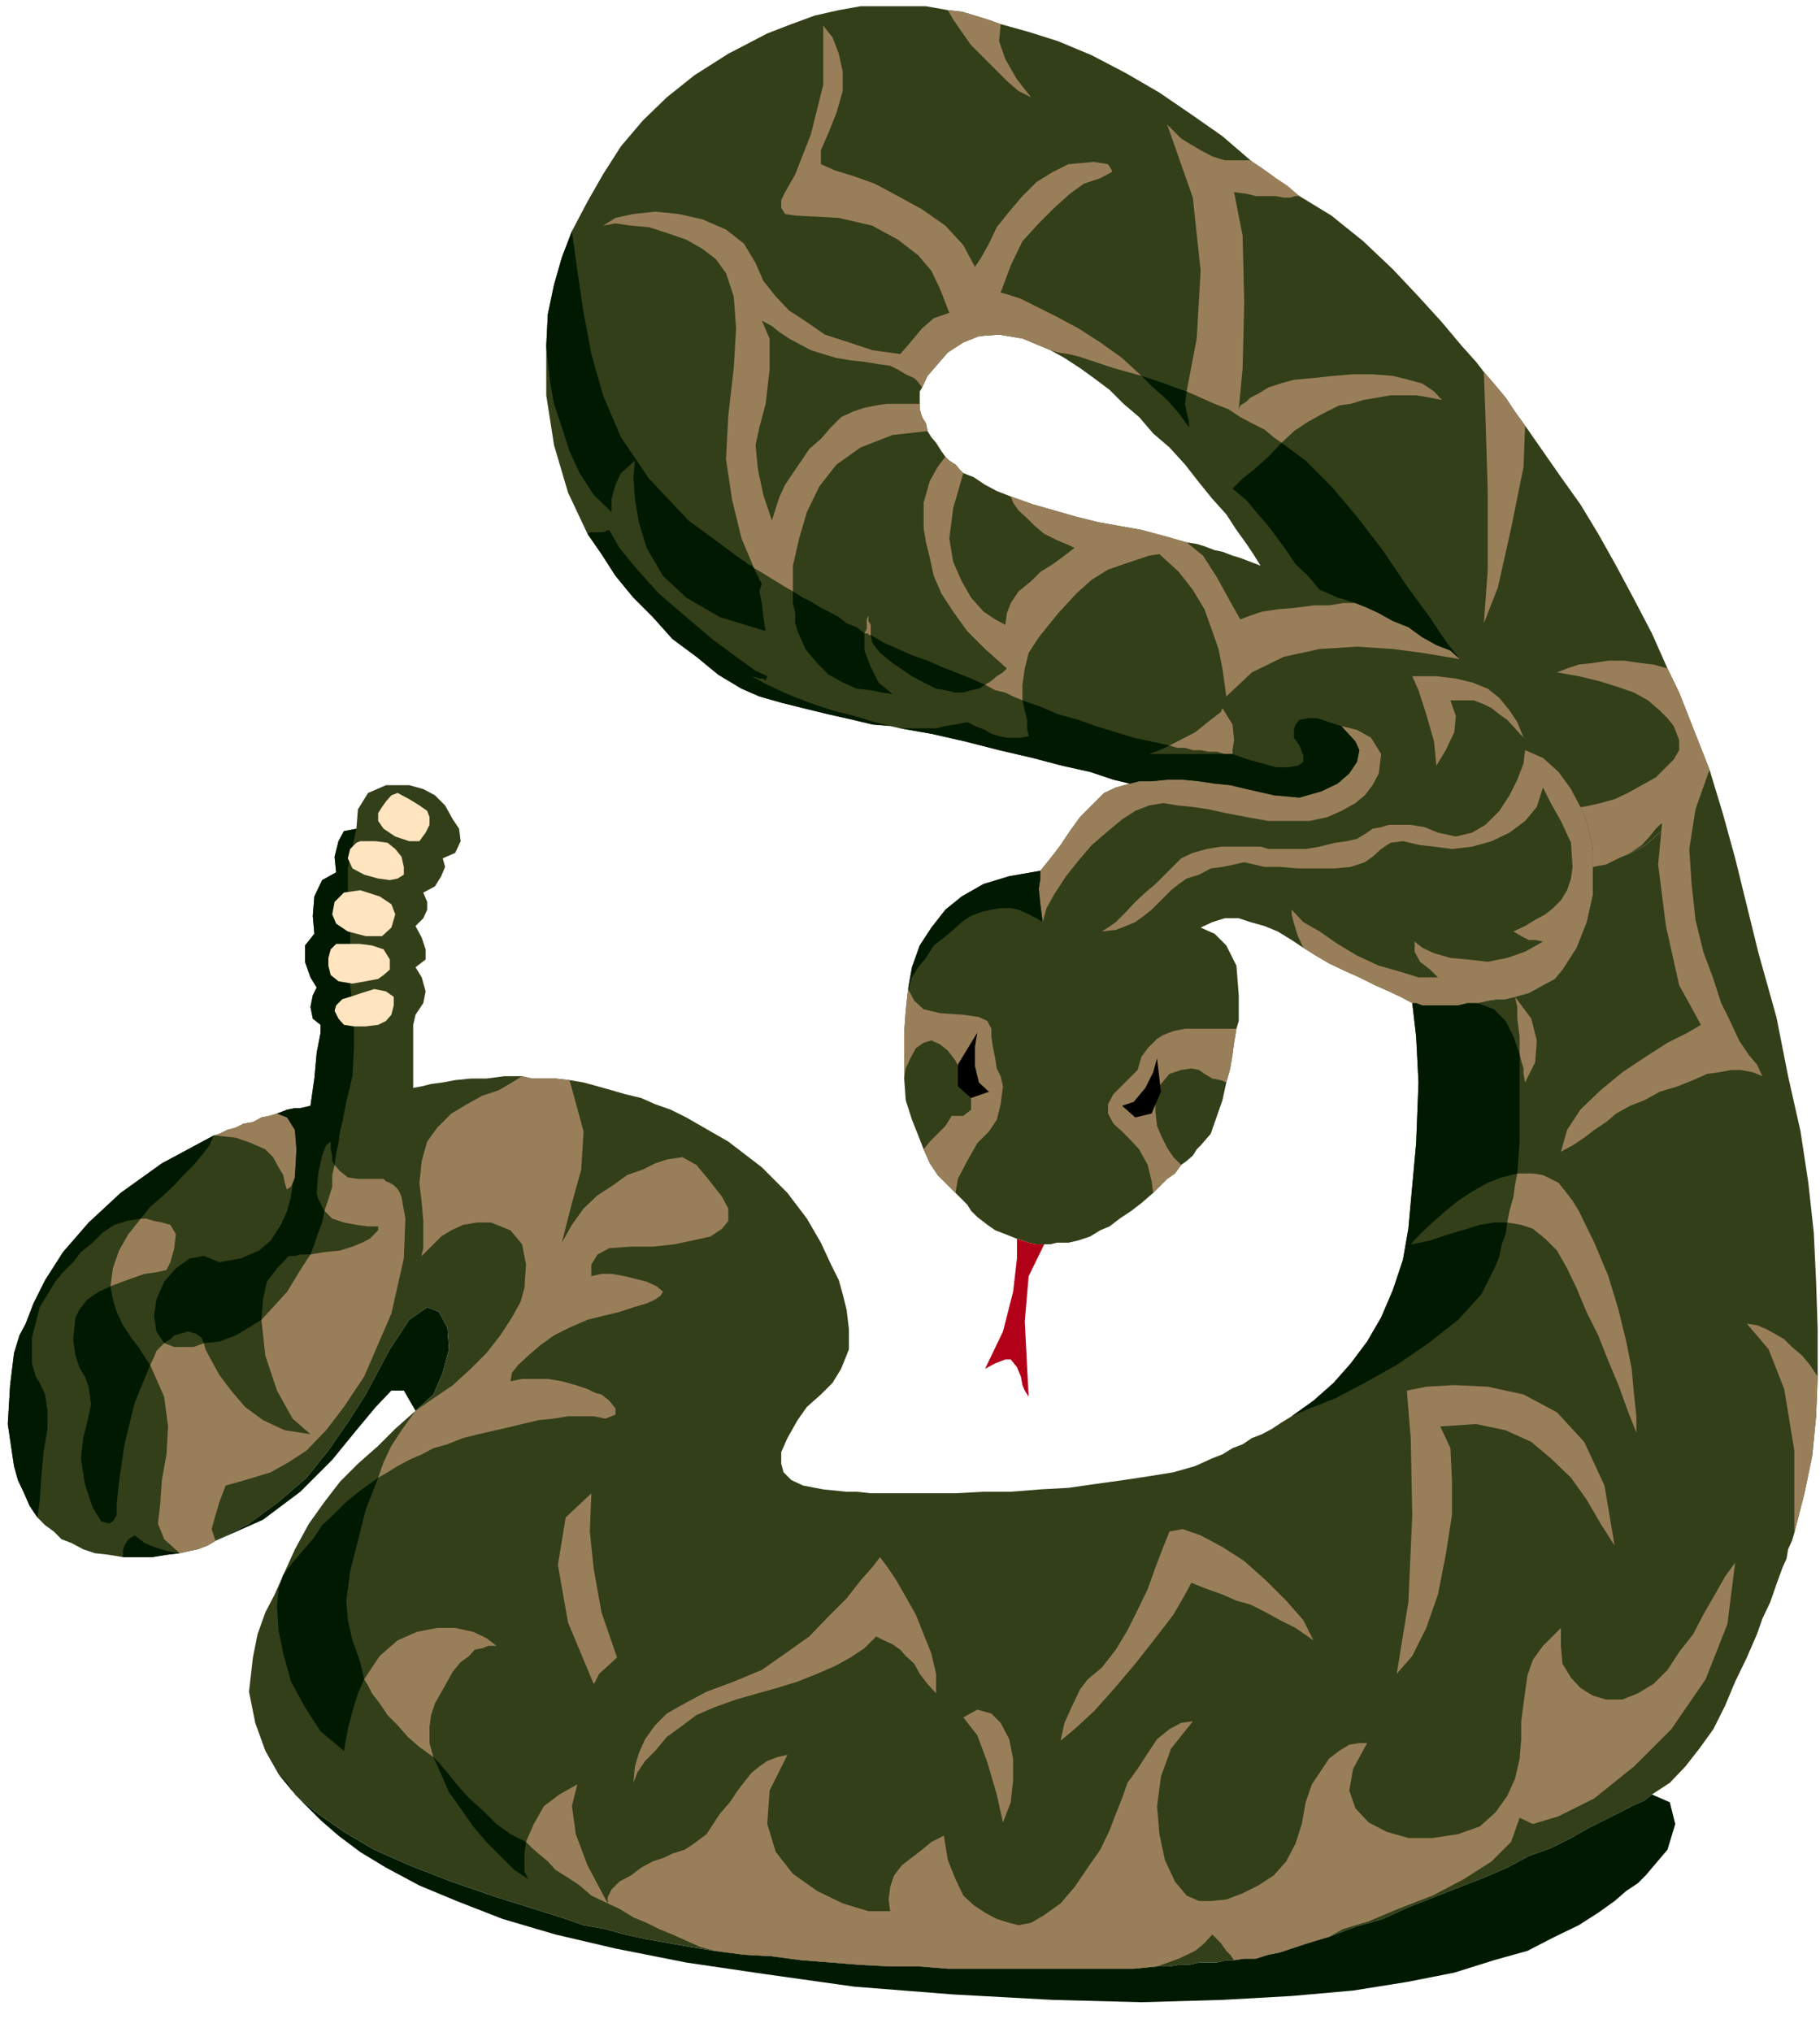<?xml version="1.0" encoding="UTF-8" standalone="no"?>
<svg
   xmlns:ooo="http://xml.openoffice.org/svg/export"
   xmlns:dc="http://purl.org/dc/elements/1.1/"
   xmlns:cc="http://creativecommons.org/ns#"
   xmlns:rdf="http://www.w3.org/1999/02/22-rdf-syntax-ns#"
   xmlns:svg="http://www.w3.org/2000/svg"
   xmlns="http://www.w3.org/2000/svg"
   xmlns:sodipodi="http://sodipodi.sourceforge.net/DTD/sodipodi-0.dtd"
   xmlns:inkscape="http://www.inkscape.org/namespaces/inkscape"
   version="1.2"
   width="23.39mm"
   height="26.11mm"
   viewBox="0 0 2339 2611"
   preserveAspectRatio="xMidYMid"
   xml:space="preserve"
   id="svg172"
   sodipodi:docname="snake1.svg"
   style="fill-rule:evenodd;stroke-width:28.222;stroke-linejoin:round"
   inkscape:version="0.92.5 (2060ec1f9f, 2020-04-08)"><sodipodi:namedview
   pagecolor="#ffffff"
   bordercolor="#666666"
   borderopacity="1"
   objecttolerance="10"
   gridtolerance="10"
   guidetolerance="10"
   inkscape:pageopacity="0"
   inkscape:pageshadow="2"
   inkscape:window-width="664"
   inkscape:window-height="487"
   id="namedview174"
   showgrid="false"
   inkscape:zoom="0.2102413"
   inkscape:cx="44.220473"
   inkscape:cy="49.322833"
   inkscape:window-x="0"
   inkscape:window-y="0"
   inkscape:window-maximized="0"
   inkscape:current-layer="svg172" />
 <defs
   class="ClipPathGroup"
   id="defs8">
  <clipPath
   id="presentation_clip_path"
   clipPathUnits="userSpaceOnUse">
   <rect
   x="0"
   y="0"
   width="21000"
   height="29700"
   id="rect2" />
  </clipPath>
  <clipPath
   id="presentation_clip_path_shrink"
   clipPathUnits="userSpaceOnUse">
   <rect
   x="21"
   y="29"
   width="20958"
   height="29641"
   id="rect5" />
  </clipPath>
 </defs>
 <defs
   class="TextShapeIndex"
   id="defs12">
  <g
   ooo:slide="id1"
   ooo:id-list="id3"
   id="g10" />
 </defs>
 <defs
   class="EmbeddedBulletChars"
   id="defs44">
  <g
   id="bullet-char-template-57356"
   transform="matrix(4.8828125e-4,0,0,-4.8828125e-4,0,0)">
   <path
   d="M 580,1141 1163,571 580,0 -4,571 Z"
   id="path14"
   inkscape:connector-curvature="0" />
  </g>
  <g
   id="bullet-char-template-57354"
   transform="matrix(4.8828125e-4,0,0,-4.8828125e-4,0,0)">
   <path
   d="M 8,1128 H 1137 V 0 H 8 Z"
   id="path17"
   inkscape:connector-curvature="0" />
  </g>
  <g
   id="bullet-char-template-10146"
   transform="matrix(4.8828125e-4,0,0,-4.8828125e-4,0,0)">
   <path
   d="M 174,0 602,739 174,1481 1456,739 Z M 1358,739 309,1346 659,739 Z"
   id="path20"
   inkscape:connector-curvature="0" />
  </g>
  <g
   id="bullet-char-template-10132"
   transform="matrix(4.8828125e-4,0,0,-4.8828125e-4,0,0)">
   <path
   d="M 2015,739 1276,0 H 717 l 543,543 H 174 v 393 h 1086 l -543,545 h 557 z"
   id="path23"
   inkscape:connector-curvature="0" />
  </g>
  <g
   id="bullet-char-template-10007"
   transform="matrix(4.8828125e-4,0,0,-4.8828125e-4,0,0)">
   <path
   d="m 0,-2 c -7,16 -16,29 -25,39 l 381,530 c -94,256 -141,385 -141,387 0,25 13,38 40,38 9,0 21,-2 34,-5 21,4 42,12 65,25 l 27,-13 111,-251 280,301 64,-25 24,25 c 21,-10 41,-24 62,-43 C 886,937 835,863 770,784 769,783 710,716 594,584 L 774,223 c 0,-27 -21,-55 -63,-84 l 16,-20 C 717,90 699,76 672,76 641,76 570,178 457,381 L 164,-76 c -22,-34 -53,-51 -92,-51 -42,0 -63,17 -64,51 -7,9 -10,24 -10,44 0,9 1,19 2,30 z"
   id="path26"
   inkscape:connector-curvature="0" />
  </g>
  <g
   id="bullet-char-template-10004"
   transform="matrix(4.8828125e-4,0,0,-4.8828125e-4,0,0)">
   <path
   d="M 285,-33 C 182,-33 111,30 74,156 52,228 41,333 41,471 c 0,78 14,145 41,201 34,71 87,106 158,106 53,0 88,-31 106,-94 l 23,-176 c 8,-64 28,-97 59,-98 l 735,706 c 11,11 33,17 66,17 42,0 63,-15 63,-46 V 965 c 0,-36 -10,-64 -30,-84 L 442,47 C 390,-6 338,-33 285,-33 Z"
   id="path29"
   inkscape:connector-curvature="0" />
  </g>
  <g
   id="bullet-char-template-9679"
   transform="matrix(4.8828125e-4,0,0,-4.8828125e-4,0,0)">
   <path
   d="M 813,0 C 632,0 489,54 383,161 276,268 223,411 223,592 c 0,181 53,324 160,431 106,107 249,161 430,161 179,0 323,-54 432,-161 108,-107 162,-251 162,-431 0,-180 -54,-324 -162,-431 C 1136,54 992,0 813,0 Z"
   id="path32"
   inkscape:connector-curvature="0" />
  </g>
  <g
   id="bullet-char-template-8226"
   transform="matrix(4.8828125e-4,0,0,-4.8828125e-4,0,0)">
   <path
   d="m 346,457 c -73,0 -137,26 -191,78 -54,51 -81,114 -81,188 0,73 27,136 81,188 54,52 118,78 191,78 73,0 134,-26 185,-79 51,-51 77,-114 77,-187 0,-75 -25,-137 -76,-188 -50,-52 -112,-78 -186,-78 z"
   id="path35"
   inkscape:connector-curvature="0" />
  </g>
  <g
   id="bullet-char-template-8211"
   transform="matrix(4.8828125e-4,0,0,-4.8828125e-4,0,0)">
   <path
   d="M -4,459 H 1135 V 606 H -4 Z"
   id="path38"
   inkscape:connector-curvature="0" />
  </g>
  <g
   id="bullet-char-template-61548"
   transform="matrix(4.8828125e-4,0,0,-4.8828125e-4,0,0)">
   <path
   d="m 173,740 c 0,163 58,303 173,419 116,115 255,173 419,173 163,0 302,-58 418,-173 116,-116 174,-256 174,-419 0,-163 -58,-303 -174,-418 C 1067,206 928,148 765,148 601,148 462,206 346,322 231,437 173,577 173,740 Z"
   id="path41"
   inkscape:connector-curvature="0" />
  </g>
 </defs>
 <g
   id="g49"
   transform="translate(-9330,-13544)">
  <g
   id="id2"
   class="Master_Slide">
   <g
   id="bg-id2"
   class="Background" />
   <g
   id="bo-id2"
   class="BackgroundObjects" />
  </g>
 </g>
 <g
   class="SlideGroup"
   id="g170"
   transform="translate(-9330,-13544)">
  <g
   id="g168">
   <g
   id="container-id1">
    <g
   id="id1"
   class="Slide"
   clip-path="url(#presentation_clip_path)">
     <g
   class="Page"
   id="g164">
      <g
   class="Graphic"
   id="g162">
       <g
   id="id3">
        <rect
   class="BoundingBox"
   x="9330"
   y="13544"
   width="2339"
   height="2611"
   id="rect51"
   style="fill:none;stroke:none" />
        <path
   d="m 11527,14533 17,56 16,58 15,61 15,61 23,82 15,76 16,71 10,66 7,64 3,63 2,61 v 61 l -2,51 -5,51 -10,48 -13,51 -3,10 -5,11 -2,12 -5,11 -8,22 -8,23 -10,21 -7,20 -13,30 -15,31 -13,31 -15,30 -18,25 -18,23 -20,21 -23,15 -10,8 -16,7 -15,8 -20,10 -20,10 -23,13 -26,13 -28,10 -28,15 -30,13 -31,12 -33,13 -33,13 -33,15 -35,10 -34,13 -17,5 -16,5 -15,5 -15,5 -15,3 -16,5 h -15 l -13,2 h -10 l -12,3 h -11 -12 l -13,3 h -13 l -12,2 h -16 l -30,3 h -31 -30 -33 -36 -35 -36 -38 l -36,-3 h -38 l -38,-2 -38,-3 -38,-3 -38,-5 -36,-2 -38,-5 -31,-5 -28,-5 -28,-5 -28,-6 -25,-7 -28,-5 -23,-8 -25,-8 -64,-20 -58,-20 -54,-21 -45,-20 -39,-23 -33,-23 -28,-23 -23,-28 -17,-30 -13,-36 -8,-40 5,-44 6,-30 10,-28 12,-23 11,-25 15,-33 18,-33 20,-28 20,-26 23,-23 26,-23 22,-22 26,-23 23,-21 12,-28 8,-30 -2,-28 -11,-20 -15,-6 -23,16 -25,38 -15,28 -16,30 -23,36 -25,36 -28,35 -36,31 -38,28 -43,22 -10,6 -13,5 -10,2 -13,3 -17,2 -18,3 h -21 -17 l -18,-3 -18,-2 -15,-5 -15,-8 -13,-5 -10,-10 -11,-8 -10,-10 -10,-15 -7,-16 -8,-17 -5,-18 -8,-54 3,-50 5,-41 7,-23 8,-15 10,-26 15,-30 23,-36 33,-38 41,-38 53,-38 67,-36 7,-2 10,-5 11,-3 10,-5 12,-2 11,-6 10,-2 10,-3 13,-5 10,-2 h 7 l 13,-3 5,-35 3,-33 5,-26 v -10 l -10,-8 -3,-15 3,-15 5,-10 -8,-13 -7,-20 v -21 l 12,-15 -2,-23 2,-25 10,-21 18,-10 -2,-20 5,-20 7,-13 16,-3 2,-25 13,-21 23,-10 h 30 l 18,5 15,8 13,13 10,18 8,12 2,16 -7,15 -16,7 3,11 -5,12 -8,13 -15,8 5,12 v 10 l -5,11 -10,10 8,15 5,15 v 13 l -13,10 8,13 5,18 -3,15 -10,15 -3,13 v 20 28 33 l 11,-2 12,-3 15,-2 16,-3 20,-2 h 20 l 23,-3 h 23 l 13,3 h 15 15 l 18,2 18,3 18,5 18,5 17,5 21,5 18,8 20,7 20,10 54,31 43,33 33,33 25,33 18,31 13,28 10,20 5,18 5,20 3,25 v 26 l -10,25 -11,18 -15,15 -18,16 -12,17 -13,23 -8,18 v 15 l 3,11 10,10 15,7 26,5 30,3 h 13 l 18,2 h 23 25 30 31 l 36,-2 h 35 l 38,-3 36,-2 35,-5 36,-5 33,-5 31,-5 28,-8 22,-10 13,-5 13,-8 13,-5 12,-8 13,-5 13,-7 12,-8 13,-8 28,-20 26,-23 22,-25 21,-28 18,-31 15,-35 13,-39 7,-40 10,-110 3,-78 -3,-59 -5,-43 h 5 l 8,3 h 10 10 13 13 l 12,-3 h 13 l 13,-3 13,-2 h 10 l 12,-3 18,-5 18,-10 15,-8 10,-12 18,-28 13,-33 8,-36 v -35 l 23,-8 22,-8 23,-12 18,-16 18,-15 18,-20 15,-21 z"
   id="path53"
   inkscape:connector-curvature="0"
   style="fill:#333f19;stroke:none" />
        <path
   d="m 11377,14658 v -21 l -3,-18 -5,-20 -8,-18 -10,-23 -13,-25 -12,-25 -18,-23 -20,-26 -23,-23 -28,-23 -31,-22 -12,-11 -18,-7 -18,-10 -18,-13 -20,-8 -18,-10 -15,-7 -15,-6 -16,-5 -7,-2 -11,-5 -12,-5 -8,-3 -10,-5 -10,-5 -10,-3 -13,-5 -10,-5 -8,-2 -7,-3 -8,-13 -10,-15 -13,-18 -13,-20 -18,-20 -17,-21 -18,-23 -20,-22 -21,-18 -18,-21 -20,-17 -18,-18 -20,-15 -18,-13 -20,-13 -18,-10 -36,-15 -30,-5 -26,2 -20,8 -20,13 -13,15 -13,15 -7,15 -3,5 v 5 6 5 7 l 3,10 5,8 2,10 5,8 6,7 7,11 5,7 5,5 8,5 5,6 5,5 13,5 15,10 15,8 18,7 28,10 28,8 28,8 28,7 28,5 28,5 30,8 28,8 13,2 10,3 13,5 10,2 13,5 10,3 13,5 13,5 7,3 8,2 10,5 13,5 10,3 10,5 10,5 8,3 12,5 11,5 7,2 16,5 15,6 15,7 18,10 20,8 18,13 18,10 18,7 12,11 31,22 28,23 23,23 20,26 18,23 12,25 13,25 10,23 8,18 5,20 3,18 v 21 35 l -8,36 -13,33 -18,28 -10,12 -15,8 -18,10 -18,5 -12,3 h -10 l -13,2 -13,3 h -13 l -12,3 h -13 -13 -10 -10 l -8,-3 h -5 l -15,-8 -15,-7 -18,-8 -20,-10 -18,-8 -21,-10 -17,-10 -16,-10 -15,-10 -18,-11 -17,-7 -18,-5 -15,-5 h -18 l -16,5 -15,7 18,8 15,15 13,26 3,38 v 10 10 13 l -3,10 -3,18 -2,15 -3,18 -5,18 -5,23 -7,20 -8,23 -13,15 -5,5 -5,8 -8,7 -7,5 -8,11 -10,7 -8,8 -10,10 -15,13 -13,10 -15,10 -13,10 -12,5 -13,8 -15,5 -13,3 h -8 -7 l -8,2 h -8 -10 l -10,-2 -8,-3 -7,-2 -15,-6 -13,-5 -10,-7 -13,-10 -8,-8 -5,-8 -7,-7 -8,-8 -10,-10 -13,-13 -10,-15 -8,-18 -7,-18 -8,-20 -8,-25 -2,-28 v -31 -28 l 2,-28 3,-28 5,-28 10,-28 15,-23 18,-23 21,-17 28,-16 33,-10 40,-7 13,-16 13,-17 12,-18 13,-18 15,-15 16,-16 15,-7 18,-5 -21,-5 -30,-10 -36,-8 -38,-10 -43,-10 -43,-11 -44,-10 -40,-7 -13,-3 -23,-2 -25,-6 -31,-7 -33,-8 -28,-7 -28,-8 -23,-10 -30,-18 -28,-23 -31,-23 -25,-28 -25,-25 -23,-28 -18,-28 -18,-26 -25,-53 -18,-61 -10,-64 v -63 l 2,-41 8,-38 10,-35 13,-34 20,-38 20,-35 23,-36 28,-33 31,-30 35,-28 44,-28 50,-26 31,-12 30,-11 31,-7 28,-5 h 30 28 26 l 28,5 18,2 17,5 16,5 17,6 36,10 38,12 43,18 44,23 43,25 41,28 40,28 36,31 15,13 15,12 16,11 17,10 41,25 41,33 38,36 33,35 30,33 26,31 18,20 10,13 13,15 15,18 12,18 13,18 23,33 23,33 25,35 23,38 23,41 23,43 23,44 20,45 15,31 13,33 13,33 13,33 -13,25 -15,21 -18,20 -18,15 -18,16 -23,12 -22,8 z"
   id="path55"
   inkscape:connector-curvature="0"
   style="fill:#333f19;stroke:none" />
        <path
   d="m 10672,15143 h -10 l -10,-2 -8,-3 -7,-2 v 25 l -5,43 -13,51 -23,48 13,-7 13,-5 h 7 l 8,10 5,12 2,11 3,7 5,8 -2,-38 -3,-59 5,-58 z"
   id="path57"
   inkscape:connector-curvature="0"
   style="fill:#b20019;stroke:none" />
        <path
   d="m 10817,16071 h 16 l 12,-2 h 13 l 13,-3 h 12 11 l 12,-3 h 10 l 13,-2 h 15 l 16,-5 15,-3 15,-5 15,-5 16,-5 17,-5 34,-13 35,-10 33,-15 33,-13 33,-13 31,-12 30,-13 28,-15 28,-10 26,-13 23,-13 20,-10 20,-10 15,-8 16,-7 10,-8 23,10 7,28 -10,33 -28,33 -10,10 -15,10 -15,13 -21,15 -25,16 -31,15 -35,18 -43,12 -51,16 -61,12 -69,11 -79,7 -89,5 -104,3 -114,-3 -128,-7 -127,-10 -114,-16 -102,-15 -91,-18 -77,-18 -68,-20 -59,-23 -48,-20 -43,-23 -33,-20 -28,-21 -23,-20 -18,-18 -15,-15 -10,-15 -11,-11 23,28 28,23 33,23 39,23 45,20 54,21 58,20 64,20 25,8 23,8 28,5 25,7 28,6 28,5 28,5 31,5 38,5 36,2 38,5 38,3 38,3 38,2 h 38 l 36,3 h 38 36 35 36 33 30 31 z"
   id="path59"
   inkscape:connector-curvature="0"
   style="fill:#001900;stroke:none" />
        <path
   d="m 10492,14930 v -31 -28 l 2,-28 3,-28 8,15 12,11 21,5 30,2 20,3 11,5 5,10 v 10 l 2,13 3,15 2,13 5,10 3,13 -3,23 -5,20 -10,15 -15,15 -13,23 -12,23 -3,18 -10,-10 -13,-13 -10,-15 -8,-18 8,-10 10,-10 10,-10 5,-8 3,-5 h 2 6 7 l 10,-8 v -20 l -10,-23 -10,-20 -10,-13 -10,-8 -11,-5 -10,3 -10,7 -7,13 -6,13 z"
   id="path61"
   inkscape:connector-curvature="0"
   style="fill:#997f59;stroke:none" />
        <path
   d="m 10906,14935 5,-18 3,-18 2,-15 3,-18 h -8 -12 -16 -15 -15 l -15,3 -13,5 -8,5 -12,12 -8,11 -3,10 -2,7 -8,8 -10,10 -13,13 -7,13 v 12 l 7,13 11,10 10,10 12,13 11,20 5,21 2,15 10,-10 8,-8 10,-7 8,-11 -10,-10 -8,-12 -8,-16 -5,-12 -2,-18 v -21 l 7,-15 11,-13 15,-5 13,-2 10,2 7,5 5,3 5,3 11,2 z"
   id="path63"
   inkscape:connector-curvature="0"
   style="fill:#997f59;stroke:none" />
        <path
   d="m 11102,14538 -8,15 -10,13 -12,10 -18,10 -18,8 -23,5 h -25 -28 l -28,-5 -26,-5 -23,-5 -20,-3 -20,-2 -18,-3 -18,3 -18,7 -17,11 -18,15 -21,18 -17,20 -16,20 -15,23 -10,18 -5,18 -3,-23 -2,-20 2,-13 v -10 l 13,-16 13,-17 12,-18 13,-18 15,-15 16,-16 15,-7 18,-5 12,-3 h 16 l 20,-2 h 20 l 21,2 20,3 20,2 21,5 35,8 33,3 28,-8 21,-10 15,-13 10,-15 3,-15 -5,-11 -6,-7 -7,-5 -3,-5 -2,-3 20,5 18,10 13,21 z"
   id="path65"
   inkscape:connector-curvature="0"
   style="fill:#997f59;stroke:none" />
        <path
   d="m 11288,14492 -8,-20 -10,-15 -13,-16 -15,-12 -20,-8 -21,-5 -25,-3 h -31 l 8,18 10,31 10,35 3,31 12,-20 11,-23 2,-21 -7,-20 h 17 13 l 13,5 10,5 10,8 10,7 10,11 z"
   id="path67"
   inkscape:connector-curvature="0"
   style="fill:#997f59;stroke:none" />
        <path
   d="m 11290,14508 -2,17 -8,21 -10,20 -13,20 -18,18 -17,10 -21,5 -23,-5 -17,-7 -18,-3 h -16 -12 l -10,3 -11,2 -7,5 -5,3 -8,5 -13,3 -15,2 -20,5 -18,3 h -20 -16 -12 l -10,-3 h -16 -18 -17 l -18,3 -18,5 -15,7 -13,13 -8,8 -12,12 -13,11 -13,12 -12,13 -13,13 -10,7 -8,5 18,-2 13,-5 12,-5 11,-8 10,-8 7,-7 10,-10 8,-8 10,-8 10,-7 16,-5 15,-8 15,-2 15,-3 13,-3 13,3 13,3 h 20 l 23,2 h 23 25 l 20,-2 18,-6 10,-7 11,-10 12,-8 16,-2 22,5 18,2 23,3 26,-3 25,-7 23,-11 20,-15 15,-18 8,-25 10,20 13,23 13,28 2,31 -2,15 -5,15 -8,13 -10,10 -10,8 -13,7 -13,8 -15,7 10,6 10,5 h 8 l 10,2 -23,13 -23,8 -25,5 -26,-3 -22,-2 -21,-6 -15,-7 -10,-8 v 13 l 7,13 13,10 10,10 h -25 l -26,-8 -25,-7 -28,-13 -25,-15 -23,-16 -21,-12 -15,-16 v 6 l 3,12 5,16 7,15 16,10 17,10 21,10 18,8 20,10 18,8 15,7 15,8 h 5 l 8,3 h 10 10 13 13 l 12,-3 h 13 l 13,-3 13,-2 h 10 l 12,-3 18,-5 18,-10 15,-8 10,-12 18,-28 13,-33 8,-36 v -35 -21 l -3,-18 -5,-20 -8,-18 -12,-23 -16,-22 -20,-18 z"
   id="path69"
   inkscape:connector-curvature="0"
   style="fill:#997f59;stroke:none" />
        <path
   d="m 10616,13575 -17,-6 -16,-5 -17,-5 -18,-2 7,12 11,16 12,17 16,16 15,15 15,15 15,13 16,8 -18,-23 -15,-26 -8,-23 z"
   id="path71"
   inkscape:connector-curvature="0"
   style="fill:#997f59;stroke:none" />
        <path
   d="m 10977,14113 -10,-7 -12,-10 -16,-8 -15,-8 -15,-10 -18,-7 -18,-8 -18,-8 13,-68 5,-87 -10,-94 -33,-94 8,8 10,10 13,8 12,7 15,8 16,5 h 18 15 l 15,10 18,13 15,10 15,13 h -5 l -7,2 h -8 l -10,-2 h -13 -13 l -12,-3 -16,-2 11,56 2,86 -2,84 -5,53 2,-5 8,-5 5,-5 10,-5 13,-8 15,-5 18,-5 23,-2 28,-3 25,-2 h 25 l 26,2 20,5 18,5 15,10 10,11 -15,-3 -18,-3 h -17 -16 l -17,3 -18,3 -16,5 -15,2 -20,10 -20,11 -18,12 z"
   id="path73"
   inkscape:connector-curvature="0"
   style="fill:#997f59;stroke:none" />
        <path
   d="m 10349,14304 v -33 l 8,-35 10,-34 16,-33 22,-28 31,-22 41,-16 45,-5 -2,-10 -5,-8 -3,-10 v -7 h -12 -16 -15 l -13,2 -15,3 -15,5 -15,7 -13,13 -13,15 -15,13 -10,15 -11,16 -10,15 -7,15 -5,15 -5,16 -11,-33 -7,-33 -3,-31 5,-23 8,-30 5,-44 v -40 l -10,-23 13,7 10,8 12,8 13,7 15,8 16,5 17,5 18,3 18,2 18,3 15,2 10,5 10,6 11,5 5,5 5,7 7,-15 13,-15 13,-15 20,-13 20,-8 26,-2 30,5 36,15 10,3 13,2 13,3 15,5 15,5 15,5 18,5 18,5 -25,-23 -28,-20 -28,-18 -28,-15 -26,-13 -20,-10 -15,-5 -11,-3 13,-35 15,-31 21,-23 20,-20 20,-18 18,-13 21,-7 15,-8 v -2 l -5,-8 -18,-3 -33,3 -20,10 -21,13 -18,18 -17,20 -16,20 -10,21 -10,18 -8,12 -15,-28 -23,-25 -30,-21 -31,-17 -30,-16 -28,-10 -23,-7 -18,-8 v -18 l 10,-23 10,-25 8,-28 v -25 l -5,-23 -8,-21 -12,-15 v 76 l -16,64 -20,51 -13,23 -5,10 v 10 l 5,8 13,2 56,3 43,10 33,18 26,20 17,20 11,23 7,18 5,13 -20,7 -15,13 -15,18 -13,15 -36,-5 -30,-10 -31,-10 -23,-16 -23,-15 -17,-18 -16,-20 -10,-23 -15,-25 -23,-18 -30,-13 -31,-7 -30,-3 -28,3 -23,5 -16,10 16,-3 20,3 23,2 25,8 23,8 21,12 17,13 13,18 10,30 3,41 -3,51 -7,61 -3,56 8,53 12,49 16,38 12,7 13,8 13,8 z"
   id="path75"
   inkscape:connector-curvature="0"
   style="fill:#997f59;stroke:none" />
        <path
   d="m 11290,14091 -13,-18 -12,-18 -15,-18 -13,-15 2,56 3,97 v 101 l -5,69 18,-46 17,-76 16,-79 z"
   id="path77"
   inkscape:connector-curvature="0"
   style="fill:#997f59;stroke:none" />
        <path
   d="m 11636,15514 13,-51 10,-48 5,-51 2,-51 -10,-15 -10,-12 -13,-11 -10,-10 -12,-7 -11,-6 -12,-5 -13,-2 28,33 20,51 13,79 z"
   id="path79"
   inkscape:connector-curvature="0"
   style="fill:#997f59;stroke:none" />
        <path
   d="m 11138,15331 25,-5 36,-2 43,2 46,10 43,23 35,38 26,56 13,77 -18,-28 -18,-31 -20,-28 -26,-25 -25,-21 -33,-15 -38,-8 -46,3 13,28 2,41 v 45 l -8,51 -10,51 -15,43 -18,36 -20,23 15,-92 5,-112 -2,-99 z"
   id="path81"
   inkscape:connector-curvature="0"
   style="fill:#997f59;stroke:none" />
        <path
   d="m 11018,15652 -13,-26 -22,-25 -26,-26 -28,-25 -28,-18 -28,-15 -23,-8 -17,3 -8,20 -10,26 -10,28 -13,27 -13,26 -15,25 -18,23 -18,15 -10,13 -10,21 -10,22 -5,23 18,-15 25,-23 25,-28 28,-33 26,-33 23,-30 15,-26 8,-15 20,8 20,7 18,8 18,5 20,10 18,10 20,10 z"
   id="path83"
   inkscape:connector-curvature="0"
   style="fill:#997f59;stroke:none" />
        <path
   d="m 10144,15835 2,-21 5,-17 8,-18 13,-18 15,-15 23,-13 28,-15 35,-13 36,-15 30,-21 31,-22 25,-26 23,-23 18,-23 15,-17 10,-13 11,15 10,15 12,21 13,23 10,25 10,25 6,26 v 25 l -11,-12 -10,-13 -7,-13 -11,-10 -7,-8 -10,-7 -11,-5 -10,-5 -15,15 -18,12 -20,11 -23,10 -25,10 -26,8 -25,7 -28,8 -28,10 -23,10 -20,15 -18,13 -15,18 -13,13 -10,15 z"
   id="path85"
   inkscape:connector-curvature="0"
   style="fill:#997f59;stroke:none" />
        <path
   d="m 10568,15751 18,-10 18,5 12,12 11,21 5,25 v 28 l -3,28 -10,26 -8,-36 -12,-41 -13,-35 z"
   id="path87"
   inkscape:connector-curvature="0"
   style="fill:#997f59;stroke:none" />
        <path
   d="m 10093,15708 2,-3 5,-10 11,-10 12,-11 -20,-58 -10,-56 -5,-48 2,-49 -33,31 -10,61 13,74 z"
   id="path89"
   inkscape:connector-curvature="0"
   style="fill:#997f59;stroke:none" />
        <path
   d="m 9605,15003 7,-2 10,-5 11,-3 10,-5 12,-2 11,-6 10,-2 10,-3 13,5 10,16 2,25 -2,36 -3,7 -2,5 -5,3 v 2 l -3,-10 -2,-10 -6,-10 -7,-13 -10,-10 -18,-8 -20,-7 z"
   id="path91"
   inkscape:connector-curvature="0"
   style="fill:#997f59;stroke:none" />
        <path
   d="m 11377,14658 v -21 l -3,-18 -5,-20 -8,-18 h 3 l 10,-2 13,-3 18,-5 17,-8 18,-10 18,-10 13,-13 10,-10 7,-12 v -13 l -7,-18 -8,-10 -10,-10 -15,-13 -18,-10 -23,-8 -23,-7 -25,-6 -28,-5 13,-5 15,-5 18,-2 20,-3 h 20 l 21,3 17,2 18,5 15,31 13,33 13,33 13,33 -18,51 -8,51 3,45 5,46 10,41 13,35 10,31 10,20 13,28 12,18 11,13 7,15 -12,-5 -16,-3 h -12 l -16,3 -15,2 -18,8 -20,8 -23,7 -20,11 -18,7 -18,10 -13,11 -15,10 -13,10 -15,10 -15,8 8,-28 17,-26 26,-25 28,-23 30,-20 28,-18 26,-13 17,-10 -28,-51 -17,-76 -10,-79 5,-53 -3,2 -5,5 -8,10 -10,11 -15,10 -15,7 -16,8 z"
   id="path93"
   inkscape:connector-curvature="0"
   style="fill:#997f59;stroke:none" />
        <path
   d="m 9561,15540 -20,-18 -8,-20 3,-26 2,-30 6,-33 2,-36 -5,-38 -18,-41 5,-10 3,-8 5,-5 5,-5 13,5 h 12 13 l 13,-5 2,8 8,15 10,18 15,20 18,21 23,17 28,13 33,5 -23,-20 -20,-36 -15,-45 -5,-46 12,-13 21,-23 17,-28 13,-20 18,-3 20,-2 16,-5 12,-5 10,-5 6,-6 5,-5 v -5 h -3 -2 -6 -2 l -15,-2 -16,-3 -15,-5 -10,-10 5,-15 5,-16 v -15 l 3,-13 7,8 10,8 13,2 h 10 3 2 3 3 7 5 l 3,3 5,2 5,3 5,5 3,5 2,5 5,28 -2,51 -16,71 -35,81 -26,39 -23,30 -25,26 -23,15 -23,13 -23,7 -17,5 -18,5 -8,21 -5,17 -5,18 5,15 -10,6 -13,5 -10,2 z"
   id="path95"
   inkscape:connector-curvature="0"
   style="fill:#997f59;stroke:none" />
        <path
   d="m 9511,15110 -16,20 -12,21 -8,23 -3,23 21,-8 23,-8 15,-2 13,-3 5,-10 5,-18 2,-18 -7,-12 -11,-3 -10,-2 -10,-3 z"
   id="path97"
   inkscape:connector-curvature="0"
   style="fill:#997f59;stroke:none" />
        <path
   d="m 10914,14513 h -10 l -10,-3 h -11 l -10,-2 h -10 l -10,-3 h -10 l -10,-3 33,-17 20,-16 13,-10 2,-5 13,21 2,20 -2,13 z"
   id="path99"
   inkscape:connector-curvature="0"
   style="fill:#997f59;stroke:none" />
        <path
   d="m 10596,14424 13,7 13,3 10,5 12,5 v -20 l 3,-21 5,-20 13,-20 25,-31 23,-25 20,-18 21,-13 20,-7 18,-6 15,-5 13,-2 25,23 18,23 15,25 10,28 8,23 5,25 3,21 2,15 33,-31 41,-20 46,-10 48,-3 46,3 38,5 30,5 18,3 -12,-11 -18,-7 -18,-10 -18,-13 -20,-8 -18,-10 -15,-7 -15,-6 h -16 l -18,3 h -20 l -23,3 -23,2 -20,3 -15,5 -13,5 -13,-23 -17,-31 -18,-28 -21,-17 -28,-8 -30,-8 -28,-5 -28,-5 -28,-7 -28,-8 -28,-8 -28,-10 3,8 7,10 11,10 10,10 12,10 16,8 12,5 11,5 -13,10 -15,11 -16,10 -12,12 -16,13 -10,15 -5,13 -2,15 -13,-7 -15,-10 -16,-18 -12,-21 -11,-25 -5,-30 5,-39 13,-45 -5,-5 -5,-6 -8,-5 -5,-5 -10,13 -10,18 -8,28 v 33 l 3,18 5,20 5,23 10,23 15,23 18,25 23,23 28,25 -5,5 -8,5 -7,6 z"
   id="path101"
   inkscape:connector-curvature="0"
   style="fill:#997f59;stroke:none" />
        <path
   d="m 10449,14360 h -3 v -2 h -2 -3 l 3,-6 v -7 -5 l 2,-5 v 7 l 3,5 v 8 z"
   id="path103"
   inkscape:connector-curvature="0"
   style="fill:#997f59;stroke:none" />
        <path
   d="m 11277,14825 3,13 v 15 l 3,23 v 23 0 l 2,8 3,10 v 7 l 2,11 13,-26 2,-28 -7,-28 z"
   id="path105"
   inkscape:connector-curvature="0"
   style="fill:#997f59;stroke:none" />
        <path
   d="m 11267,15115 3,-15 5,-18 2,-15 3,-15 h 10 10 l 13,2 10,5 10,5 8,10 10,13 8,13 20,41 18,43 13,43 10,41 7,35 3,33 3,28 v 21 l -11,-28 -12,-33 -13,-31 -13,-33 -15,-30 -13,-31 -12,-25 -13,-23 -15,-15 -16,-13 -15,-5 z"
   id="path107"
   inkscape:connector-curvature="0"
   style="fill:#997f59;stroke:none" />
        <path
   d="m 9864,15357 -18,25 -13,20 -10,21 -7,20 12,-7 13,-8 15,-8 16,-7 15,-8 18,-5 20,-8 20,-5 31,-7 25,-6 21,-5 20,-2 18,-3 h 15 18 l 15,3 13,-5 v -8 l -8,-10 -10,-8 -8,-2 -10,-5 -15,-5 -18,-5 -18,-3 h -18 -15 l -15,3 2,-11 8,-10 13,-12 15,-13 18,-13 20,-10 23,-10 20,-5 21,-5 18,-6 17,-5 11,-5 7,-5 3,-5 -8,-7 -13,-6 -28,-7 -17,-3 h -13 l -13,3 v -15 l 8,-13 15,-8 28,-2 h 28 l 28,-3 23,-5 23,-5 15,-10 8,-10 v -16 l -8,-15 -18,-23 -15,-18 -18,-10 -20,3 -15,5 -16,8 -20,7 -18,13 -20,13 -18,17 -15,21 -13,23 13,-51 12,-43 3,-49 -18,-66 -18,-2 h -15 -15 l -13,-3 -13,8 -17,10 -21,7 -20,11 -20,12 -18,18 -13,18 -7,25 -3,28 3,26 2,23 v 17 11 7 l -2,8 v 2 l 2,-2 5,-5 8,-8 10,-10 13,-8 15,-7 18,-3 h 18 l 25,10 15,18 5,26 -2,30 -5,18 -11,20 -15,23 -18,23 -20,20 -23,21 -25,17 z"
   id="path109"
   inkscape:connector-curvature="0"
   style="fill:#997f59;stroke:none" />
        <path
   d="m 10817,16071 28,-10 21,-10 12,-10 10,-11 11,11 7,10 5,5 5,7 13,-2 h 15 l 16,-5 15,-3 15,-5 15,-5 16,-5 17,-5 18,-10 33,-10 38,-16 44,-17 40,-21 36,-23 25,-25 11,-31 17,8 33,-10 46,-23 51,-41 48,-48 44,-64 28,-71 10,-79 -13,18 -13,23 -15,26 -13,25 -18,23 -15,23 -18,18 -20,12 -20,8 h -21 l -17,-5 -16,-10 -12,-13 -11,-18 -2,-23 v -23 l -23,23 -13,18 -7,20 -5,36 -3,23 v 23 l -2,25 -6,26 -10,22 -15,21 -20,18 -28,10 -33,5 h -31 l -28,-8 -23,-12 -17,-18 -8,-23 5,-28 18,-33 h -10 l -13,2 -13,8 -13,10 -10,15 -12,18 -8,23 -5,28 -8,25 -12,23 -16,18 -20,13 -20,10 -21,8 -20,2 h -15 l -16,-7 -15,-18 -13,-28 -7,-33 -3,-36 5,-38 13,-36 28,-35 -15,2 -15,8 -16,13 -12,18 -13,20 -13,18 -7,20 -8,20 -8,21 -12,25 -16,23 -17,25 -18,21 -21,15 -17,10 -16,3 -12,-3 -16,-5 -15,-8 -15,-10 -13,-12 -10,-21 -10,-25 -5,-31 -16,8 -12,10 -13,10 -13,10 -10,13 -5,15 -2,16 2,15 h -28 l -33,-10 -33,-16 -31,-22 -22,-28 -11,-36 3,-43 23,-46 -13,3 -13,5 -10,7 -10,8 -8,10 -10,13 -10,15 -13,15 -17,26 -16,12 -12,8 -16,5 -10,5 -15,5 -15,8 -13,10 -15,8 -10,10 -5,10 v 8 l 15,7 18,11 17,7 16,8 17,7 18,8 18,8 18,5 38,5 36,2 38,5 38,3 38,3 38,2 h 38 l 36,3 h 38 36 35 36 33 30 31 z"
   id="path111"
   inkscape:connector-curvature="0"
   style="fill:#997f59;stroke:none" />
        <path
   d="m 9887,15802 -18,-13 -15,-13 -13,-15 -13,-13 -10,-15 -10,-13 -5,-10 -5,-8 20,-30 23,-20 25,-11 26,-5 h 23 l 23,5 17,8 13,10 h -10 l -8,3 -10,2 -7,8 -11,8 -10,12 -10,18 -13,23 -5,15 -2,15 v 21 z"
   id="path113"
   inkscape:connector-curvature="0"
   style="fill:#997f59;stroke:none" />
        <path
   d="m 10111,15990 -26,-49 -15,-40 -5,-36 7,-28 -23,13 -20,15 -13,23 -10,23 8,8 8,7 12,10 10,11 16,10 15,10 15,13 z"
   id="path115"
   inkscape:connector-curvature="0"
   style="fill:#997f59;stroke:none" />
        <path
   d="m 10596,14424 -18,-8 -20,-8 -18,-7 -18,-8 -20,-7 -18,-8 -18,-8 -17,-10 2,10 10,13 16,13 25,17 15,8 16,8 12,2 13,3 h 10 l 10,-3 10,-2 z"
   id="path117"
   inkscape:connector-curvature="0"
   style="fill:#001900;stroke:none" />
        <path
   d="m 10032,13989 2,20 3,26 5,28 10,30 10,31 13,28 18,28 23,22 v -17 l 5,-18 7,-15 18,-16 -2,21 2,28 5,30 10,33 21,36 30,28 43,25 59,18 -3,-18 -2,-18 -3,-15 3,-10 -3,-5 -2,-5 -3,-5 -2,-5 -3,-3 -5,-2 -3,-3 -5,-3 -68,-50 -51,-54 -36,-53 -23,-54 -15,-53 -10,-53 -8,-54 -7,-51 -13,34 -10,35 -8,38 z"
   id="path119"
   inkscape:connector-curvature="0"
   style="fill:#001900;stroke:none" />
        <path
   d="m 10085,14230 18,26 18,28 23,28 25,25 25,28 31,23 28,23 30,18 23,10 28,8 28,7 33,8 31,7 25,6 23,2 13,3 40,7 44,10 43,11 43,10 38,10 36,8 30,10 21,5 12,-3 h 16 l 20,-2 h 20 l 21,2 20,3 20,2 21,5 35,8 33,3 28,-8 21,-10 15,-13 10,-15 3,-15 -5,-11 -18,-20 -16,-5 -15,-5 h -12 l -11,2 -5,6 -2,7 v 10 l 7,10 5,13 v 8 l -7,5 -13,2 h -15 l -18,-5 -18,-5 -20,-7 h -3 -2 -8 -13 -15 -18 -22 -26 l 8,-3 5,-2 7,-3 6,-3 -23,-5 -23,-5 -23,-7 -26,-8 -22,-8 -26,-7 -23,-10 -23,-8 3,13 3,12 v 11 l 2,10 -10,2 h -8 -10 l -10,-2 -10,-3 -8,-5 -13,-5 -10,-5 -15,3 -13,2 -12,3 h -11 -10 -10 -8 -7 l -13,-3 -20,-5 -26,-8 -28,-7 -30,-10 -28,-11 -26,-12 -20,-11 10,3 h 5 l 3,3 2,-6 -15,-7 -25,-18 -31,-23 -33,-28 -35,-30 -28,-31 -23,-28 -13,-23 -8,3 h -10 -7 z"
   id="path121"
   inkscape:connector-curvature="0"
   style="fill:#001900;stroke:none" />
        <path
   d="m 10441,14358 -10,-8 -13,-5 -10,-8 -13,-7 -10,-5 -13,-8 -10,-5 -13,-8 v 15 l 3,13 v 13 l 3,10 10,23 15,18 15,15 18,10 18,8 18,2 15,3 13,2 -18,-15 -10,-20 -8,-21 z"
   id="path123"
   inkscape:connector-curvature="0"
   style="fill:#001900;stroke:none" />
        <path
   d="m 10497,14815 5,-28 10,-28 15,-23 18,-23 21,-17 28,-16 33,-10 40,-7 v 10 l -2,13 2,20 3,23 -8,-5 -10,-5 -13,-6 -10,-2 h -13 l -12,2 -13,3 -13,5 -12,8 -11,10 -12,10 -13,10 -10,16 -10,12 -8,13 z"
   id="path125"
   inkscape:connector-curvature="0"
   style="fill:#001900;stroke:none" />
        <path
   d="m 9607,15524 43,-22 38,-28 36,-31 28,-35 25,-36 23,-36 16,-30 15,-28 25,-38 23,-16 15,6 11,20 2,28 -8,30 -12,28 -23,21 -15,-26 h -16 l -20,21 -25,30 -31,38 -41,41 -48,36 z"
   id="path127"
   inkscape:connector-curvature="0"
   style="fill:#001900;stroke:none" />
        <path
   d="m 9541,15270 -10,-15 -3,-20 3,-21 10,-23 15,-17 18,-13 18,-3 20,8 28,-5 23,-10 15,-13 13,-20 8,-18 5,-18 2,-15 3,-10 2,-36 -2,-25 -10,-16 -13,-5 13,-5 10,-2 h 7 l 13,-3 5,-35 3,-33 5,-26 v -10 l -10,-8 -3,-15 3,-15 5,-10 -8,-13 -7,-20 v -21 l 12,-15 -2,-23 2,-25 10,-21 18,-10 -2,-20 5,-20 7,-13 16,-3 -5,23 -6,28 v 28 l 13,23 -10,30 v 34 35 l 5,38 v 41 l -2,38 -8,33 -5,26 -3,12 -2,15 -3,13 -2,15 -3,-5 v -7 l -2,-8 v -10 l -6,5 -5,13 -5,23 -2,25 2,8 3,5 2,5 3,5 -3,15 -5,13 -5,15 -5,13 h -7 -6 l -7,2 h -8 l -15,16 -13,17 -5,23 -2,26 -16,10 -17,10 -21,8 -20,2 -3,-7 -7,-5 -10,-3 -18,5 -3,3 -2,2 -5,3 z"
   id="path129"
   inkscape:connector-curvature="0"
   style="fill:#001900;stroke:none" />
        <path
   d="m 10855,14047 -15,-5 -13,-5 -15,-5 -15,-5 15,15 18,16 15,17 13,18 v -7 l -3,-13 -2,-10 z"
   id="path131"
   inkscape:connector-curvature="0"
   style="fill:#001900;stroke:none" />
        <path
   d="m 11026,14302 12,5 11,5 7,2 16,5 15,6 15,7 18,10 20,8 18,13 18,10 18,7 12,11 -18,-23 -22,-33 -28,-38 -31,-46 -33,-43 -33,-39 -33,-33 -31,-23 -17,18 -18,16 -15,12 -13,13 18,15 15,18 13,15 12,16 11,15 12,18 16,15 z"
   id="path133"
   inkscape:connector-curvature="0"
   style="fill:#001900;stroke:none" />
        <path
   d="m 9816,15443 -21,15 -20,16 -15,15 -16,15 -12,18 -13,15 -13,15 -12,16 -6,18 -2,22 2,31 6,30 10,36 18,33 20,31 30,25 5,-28 6,-23 7,-23 8,-18 -5,-22 -10,-28 -6,-26 -2,-25 5,-38 10,-39 10,-40 z"
   id="path135"
   inkscape:connector-curvature="0"
   style="fill:#001900;stroke:none" />
        <path
   d="m 10006,15911 -2,15 v 13 10 l 5,10 -18,-12 -18,-18 -18,-18 -17,-20 -16,-23 -15,-21 -10,-23 -10,-22 7,7 11,13 12,15 16,18 17,15 18,18 18,13 z"
   id="path137"
   inkscape:connector-curvature="0"
   style="fill:#001900;stroke:none" />
        <path
   d="m 9378,15494 -10,-15 -7,-16 -8,-17 -5,-18 -8,-54 3,-50 5,-41 7,-23 8,-15 10,-26 15,-30 23,-36 33,-38 41,-38 53,-38 67,-36 -6,13 -10,13 -10,12 -13,13 -12,13 -16,15 -15,13 -12,15 -18,3 -16,5 -15,10 -13,13 -15,12 -10,13 -13,13 -10,12 -20,33 -10,39 v 33 l 5,17 5,8 7,15 3,21 v 23 l -5,30 -3,33 -2,31 z"
   id="path139"
   inkscape:connector-curvature="0"
   style="fill:#001900;stroke:none" />
        <path
   d="m 9561,15540 -17,-3 -16,-5 -12,-5 -13,-10 -8,5 -5,8 -2,7 v 8 h 17 21 l 18,-3 z"
   id="path141"
   inkscape:connector-curvature="0"
   style="fill:#001900;stroke:none" />
        <path
   d="m 9523,15298 -5,-7 -5,-8 -5,-8 -8,-10 -12,-18 -8,-17 -5,-16 -3,-17 -15,7 -15,10 -10,13 -5,10 -3,28 3,21 5,15 7,12 5,13 3,23 -5,23 -5,20 -3,26 5,33 10,30 11,18 10,3 5,-3 5,-8 v -15 l 3,-28 7,-48 13,-53 z"
   id="path143"
   inkscape:connector-curvature="0"
   style="fill:#001900;stroke:none" />
        <path
   d="m 11267,15115 -2,15 -5,13 -3,15 -5,13 -18,36 -30,33 -38,30 -41,28 -41,23 -38,20 -33,13 -23,10 28,-20 26,-23 22,-25 21,-28 18,-31 15,-35 13,-39 7,-40 10,-110 3,-78 -3,-59 -5,-43 h 5 l 8,3 h 10 10 13 13 l 12,-3 h 13 l 21,8 15,15 10,20 8,23 v 36 35 41 l -3,41 -20,5 -18,7 -18,10 -20,13 -16,13 -17,15 -16,15 -12,13 12,-2 13,-3 15,-5 16,-5 17,-5 16,-5 18,-3 z"
   id="path145"
   inkscape:connector-curvature="0"
   style="fill:#001900;stroke:none" />
        <path
   d="m 9841,14563 15,8 13,8 10,7 3,8 v 10 l -5,10 -8,11 h -13 l -18,-6 -15,-10 -7,-10 v -10 l 5,-8 5,-7 7,-8 z"
   id="path147"
   inkscape:connector-curvature="0"
   style="fill:#ffe5bf;stroke:none" />
        <path
   d="m 9800,14625 h 13 l 15,2 10,8 8,10 3,13 v 10 l -8,5 -10,2 -15,-2 -18,-5 -15,-8 -6,-13 3,-12 8,-8 5,-2 z"
   id="path149"
   inkscape:connector-curvature="0"
   style="fill:#ffe5bf;stroke:none" />
        <path
   d="m 9793,14688 25,8 15,10 5,13 -5,17 -12,11 h -21 l -23,-6 -15,-10 -5,-12 3,-16 12,-12 z"
   id="path151"
   inkscape:connector-curvature="0"
   style="fill:#ffe5bf;stroke:none" />
        <path
   d="m 9762,14757 h 15 16 l 15,2 15,5 8,13 v 13 l -8,7 -7,5 -16,3 -17,3 -18,-3 -10,-8 -3,-12 v -10 l 3,-11 z"
   id="path153"
   inkscape:connector-curvature="0"
   style="fill:#ffe5bf;stroke:none" />
        <path
   d="m 9770,14828 10,-3 15,-5 16,-5 15,3 10,7 v 11 l -3,12 -7,8 -10,5 -16,2 h -15 l -13,-2 -7,-8 -5,-10 2,-7 z"
   id="path155"
   inkscape:connector-curvature="0"
   style="fill:#ffe5bf;stroke:none" />
        <path
   d="m 10586,14871 -3,18 v 25 l 5,21 13,12 -23,8 -17,-15 v -28 z"
   id="path157"
   inkscape:connector-curvature="0"
   style="fill:#000000;stroke:none" />
        <path
   d="m 10817,14904 -5,18 -10,20 -15,18 -15,5 17,15 21,-5 12,-28 z"
   id="path159"
   inkscape:connector-curvature="0"
   style="fill:#000000;stroke:none" />
       </g>
      </g>
     </g>
    </g>
   </g>
  </g>
 </g>
</svg>